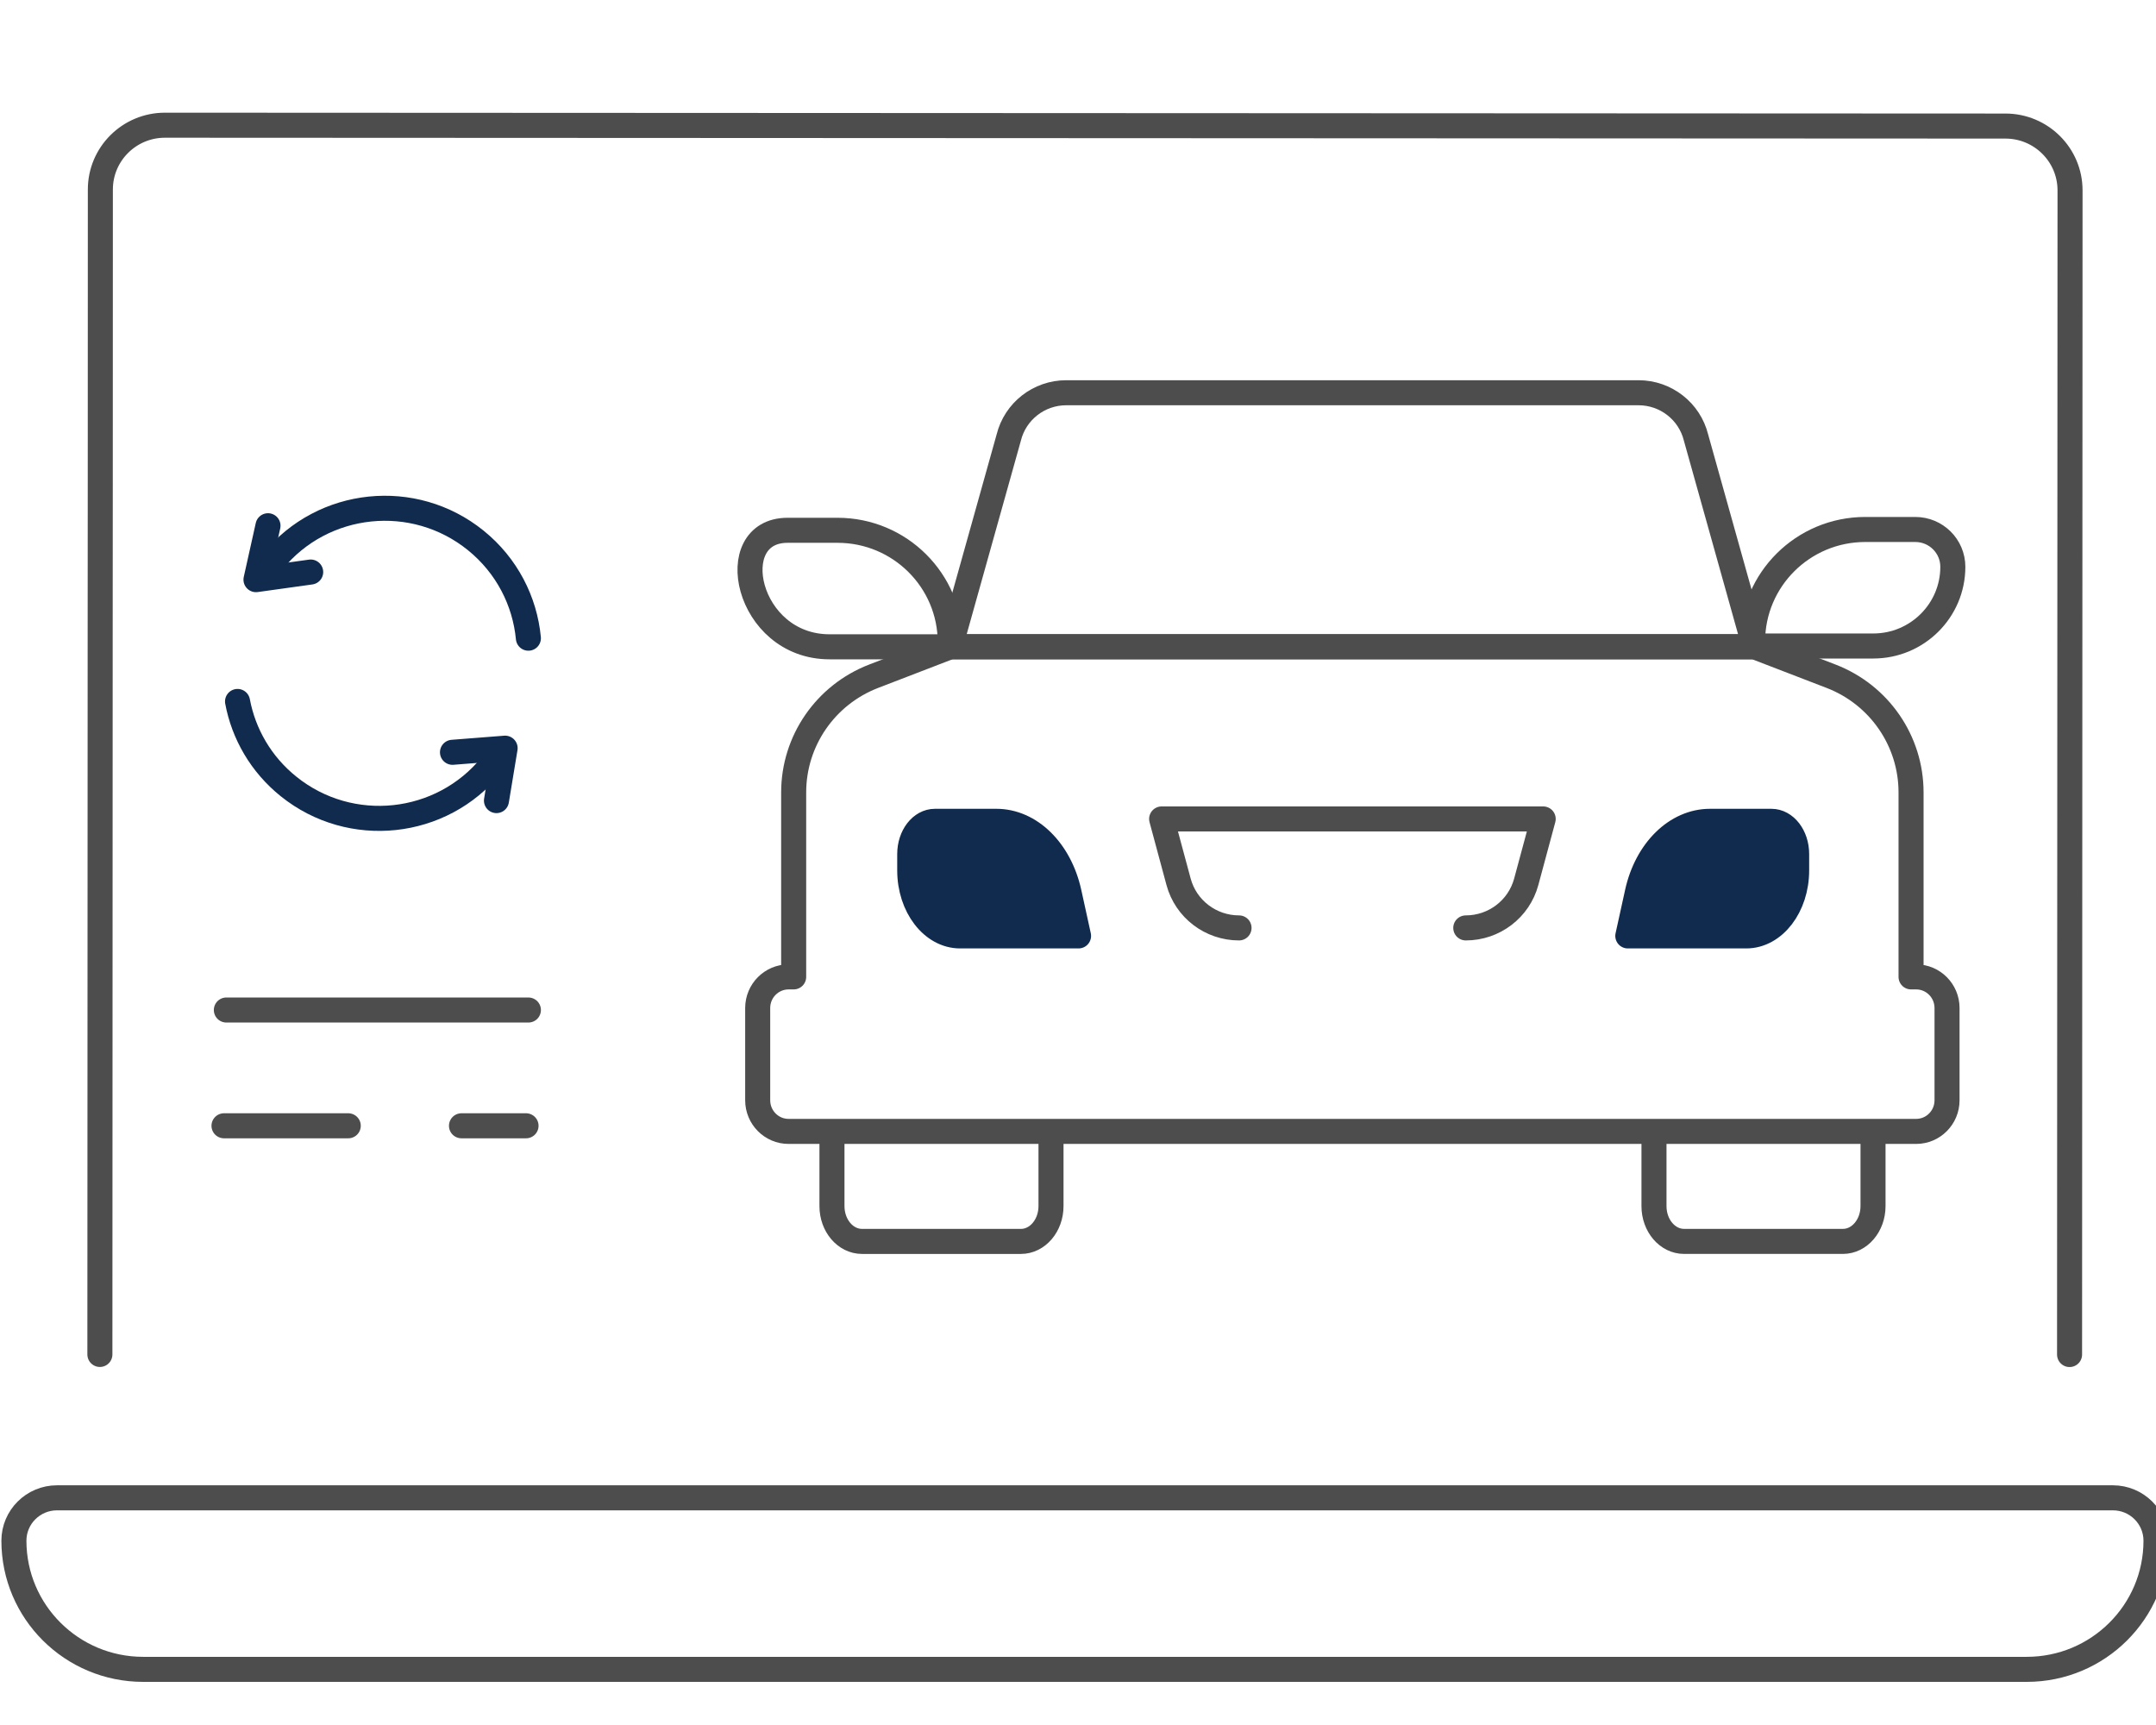 <svg width="155" height="124" viewBox="0 0 155 124" fill="none" xmlns="http://www.w3.org/2000/svg">
<g clip-path="url(#clip0_468_3373)">
<path d="M7.181 97.363L7.202 45.527L7.209 34.673L7.215 13.621C7.215 11.069 9.297 8.997 11.866 9L144.176 9.062C146.741 9.062 148.823 11.133 148.82 13.689L148.786 97.369" stroke="#4D4D4D" stroke-width="1.8" stroke-miterlimit="10" stroke-linecap="round" stroke-linejoin="round"/>
<path d="M126.868 107.669H151.901C153.612 107.669 155 109.05 155 110.752C155 115.86 150.839 120 145.704 120H10.296C5.161 120 1 115.86 1 110.752C1 109.05 2.388 107.669 4.099 107.669H116.023H126.868Z" stroke="#4D4D4D" stroke-width="1.8" stroke-miterlimit="10" stroke-linecap="round" stroke-linejoin="round"/>
<path d="M75.559 81.386V86.701C75.559 88.1 74.59 89.238 73.397 89.238H61.975C60.779 89.238 59.812 88.103 59.812 86.701V81.386" stroke="#4D4D4D" stroke-width="1.8" stroke-miterlimit="10" stroke-linecap="round" stroke-linejoin="round"/>
<path d="M134.656 81.386V86.7C134.656 88.1 133.686 89.237 132.493 89.237H121.072C119.876 89.237 118.909 88.103 118.909 86.7V81.386" stroke="#4D4D4D" stroke-width="1.8" stroke-miterlimit="10" stroke-linecap="round" stroke-linejoin="round"/>
<path d="M60.216 38.12H56.619C51.912 38.12 53.638 46.495 59.64 46.495H68.316V46.175C68.313 41.726 64.687 38.12 60.216 38.12Z" stroke="#4D4D4D" stroke-width="1.8" stroke-miterlimit="10" stroke-linecap="round" stroke-linejoin="round"/>
<path d="M134.098 38.061H137.695C139.186 38.061 140.394 39.263 140.394 40.746C140.394 43.89 137.832 46.437 134.674 46.437H125.998V46.116C125.998 41.668 129.623 38.061 134.098 38.061Z" stroke="#4D4D4D" stroke-width="1.8" stroke-miterlimit="10" stroke-linecap="round" stroke-linejoin="round"/>
<path d="M89.077 66.702C87.041 66.702 85.256 65.343 84.73 63.385L83.512 58.869H110.944L109.726 63.385C109.199 65.343 107.414 66.702 105.378 66.702" stroke="#4D4D4D" stroke-width="1.8" stroke-miterlimit="10" stroke-linecap="round" stroke-linejoin="round"/>
<path d="M117.027 67.277H125.542C127.544 67.277 129.165 65.169 129.165 62.57V61.392C129.165 60.092 128.353 59.04 127.352 59.04H122.936C120.51 59.04 118.378 61.13 117.712 64.161L117.027 67.277Z" fill="#102B4E" stroke="#102B4E" stroke-width="1.8" stroke-miterlimit="10" stroke-linecap="round" stroke-linejoin="round"/>
<path d="M77.54 67.277H69.026C67.024 67.277 65.403 65.169 65.403 62.57V61.392C65.403 60.092 66.215 59.04 67.216 59.04H71.632C74.058 59.04 76.189 61.13 76.856 64.161L77.54 67.277Z" fill="#102B4E" stroke="#102B4E" stroke-width="1.8" stroke-miterlimit="10" stroke-linecap="round" stroke-linejoin="round"/>
<path d="M117.799 28.232H76.653C74.695 28.232 72.99 29.563 72.522 31.453L68.311 46.491H126.141L121.93 31.453C121.462 29.563 119.757 28.232 117.799 28.232Z" stroke="#4D4D4D" stroke-width="1.8" stroke-miterlimit="10" stroke-linecap="round" stroke-linejoin="round"/>
<path d="M137.756 70.223C137.687 70.223 137.564 70.223 137.39 70.223V56.961C137.39 53.262 135.106 49.945 131.639 48.61L126.139 46.492H68.31L62.81 48.61C59.343 49.945 57.059 53.262 57.059 56.961V70.223C56.889 70.223 56.761 70.223 56.693 70.223C55.466 70.223 54.472 71.225 54.472 72.461V79.092C54.472 80.328 55.466 81.33 56.693 81.33C59.488 81.33 131.36 81.33 137.756 81.33C138.983 81.33 139.977 80.328 139.977 79.092V72.461C139.977 71.225 138.983 70.223 137.756 70.223Z" stroke="#4D4D4D" stroke-width="1.8" stroke-miterlimit="10" stroke-linecap="round" stroke-linejoin="round"/>
<path d="M35.334 54.992C31.74 59.425 25.211 60.118 20.755 56.542C18.757 54.939 17.514 52.751 17.077 50.423" stroke="#102B4E" stroke-width="1.8" stroke-miterlimit="10" stroke-linecap="round" stroke-linejoin="round"/>
<path d="M35.692 57.55L36.314 53.782L32.53 54.078" stroke="#102B4E" stroke-width="1.8" stroke-miterlimit="10" stroke-linecap="round" stroke-linejoin="round"/>
<path d="M19.618 40.349C23.228 35.928 29.757 35.253 34.2 38.844C36.447 40.66 37.733 43.219 37.987 45.876" stroke="#102B4E" stroke-width="1.8" stroke-miterlimit="10" stroke-linecap="round" stroke-linejoin="round"/>
<path d="M19.267 37.792L18.403 41.668L22.336 41.12" stroke="#102B4E" stroke-width="1.8" stroke-miterlimit="10" stroke-linecap="round" stroke-linejoin="round"/>
<path d="M16.273 72.604H37.988" stroke="#4D4D4D" stroke-width="1.8" stroke-miterlimit="10" stroke-linecap="round" stroke-linejoin="round"/>
<path d="M33.177 80.926H37.818" stroke="#4D4D4D" stroke-width="1.8" stroke-miterlimit="10" stroke-linecap="round" stroke-linejoin="round"/>
<path d="M16.104 80.926H25.037" stroke="#4D4D4D" stroke-width="1.8" stroke-miterlimit="10" stroke-linecap="round" stroke-linejoin="round"/>
</g>
<defs>
<clipPath id="clip0_468_3373">
<rect width="155" height="124" fill="white"/>
</clipPath>
</defs>
</svg>
